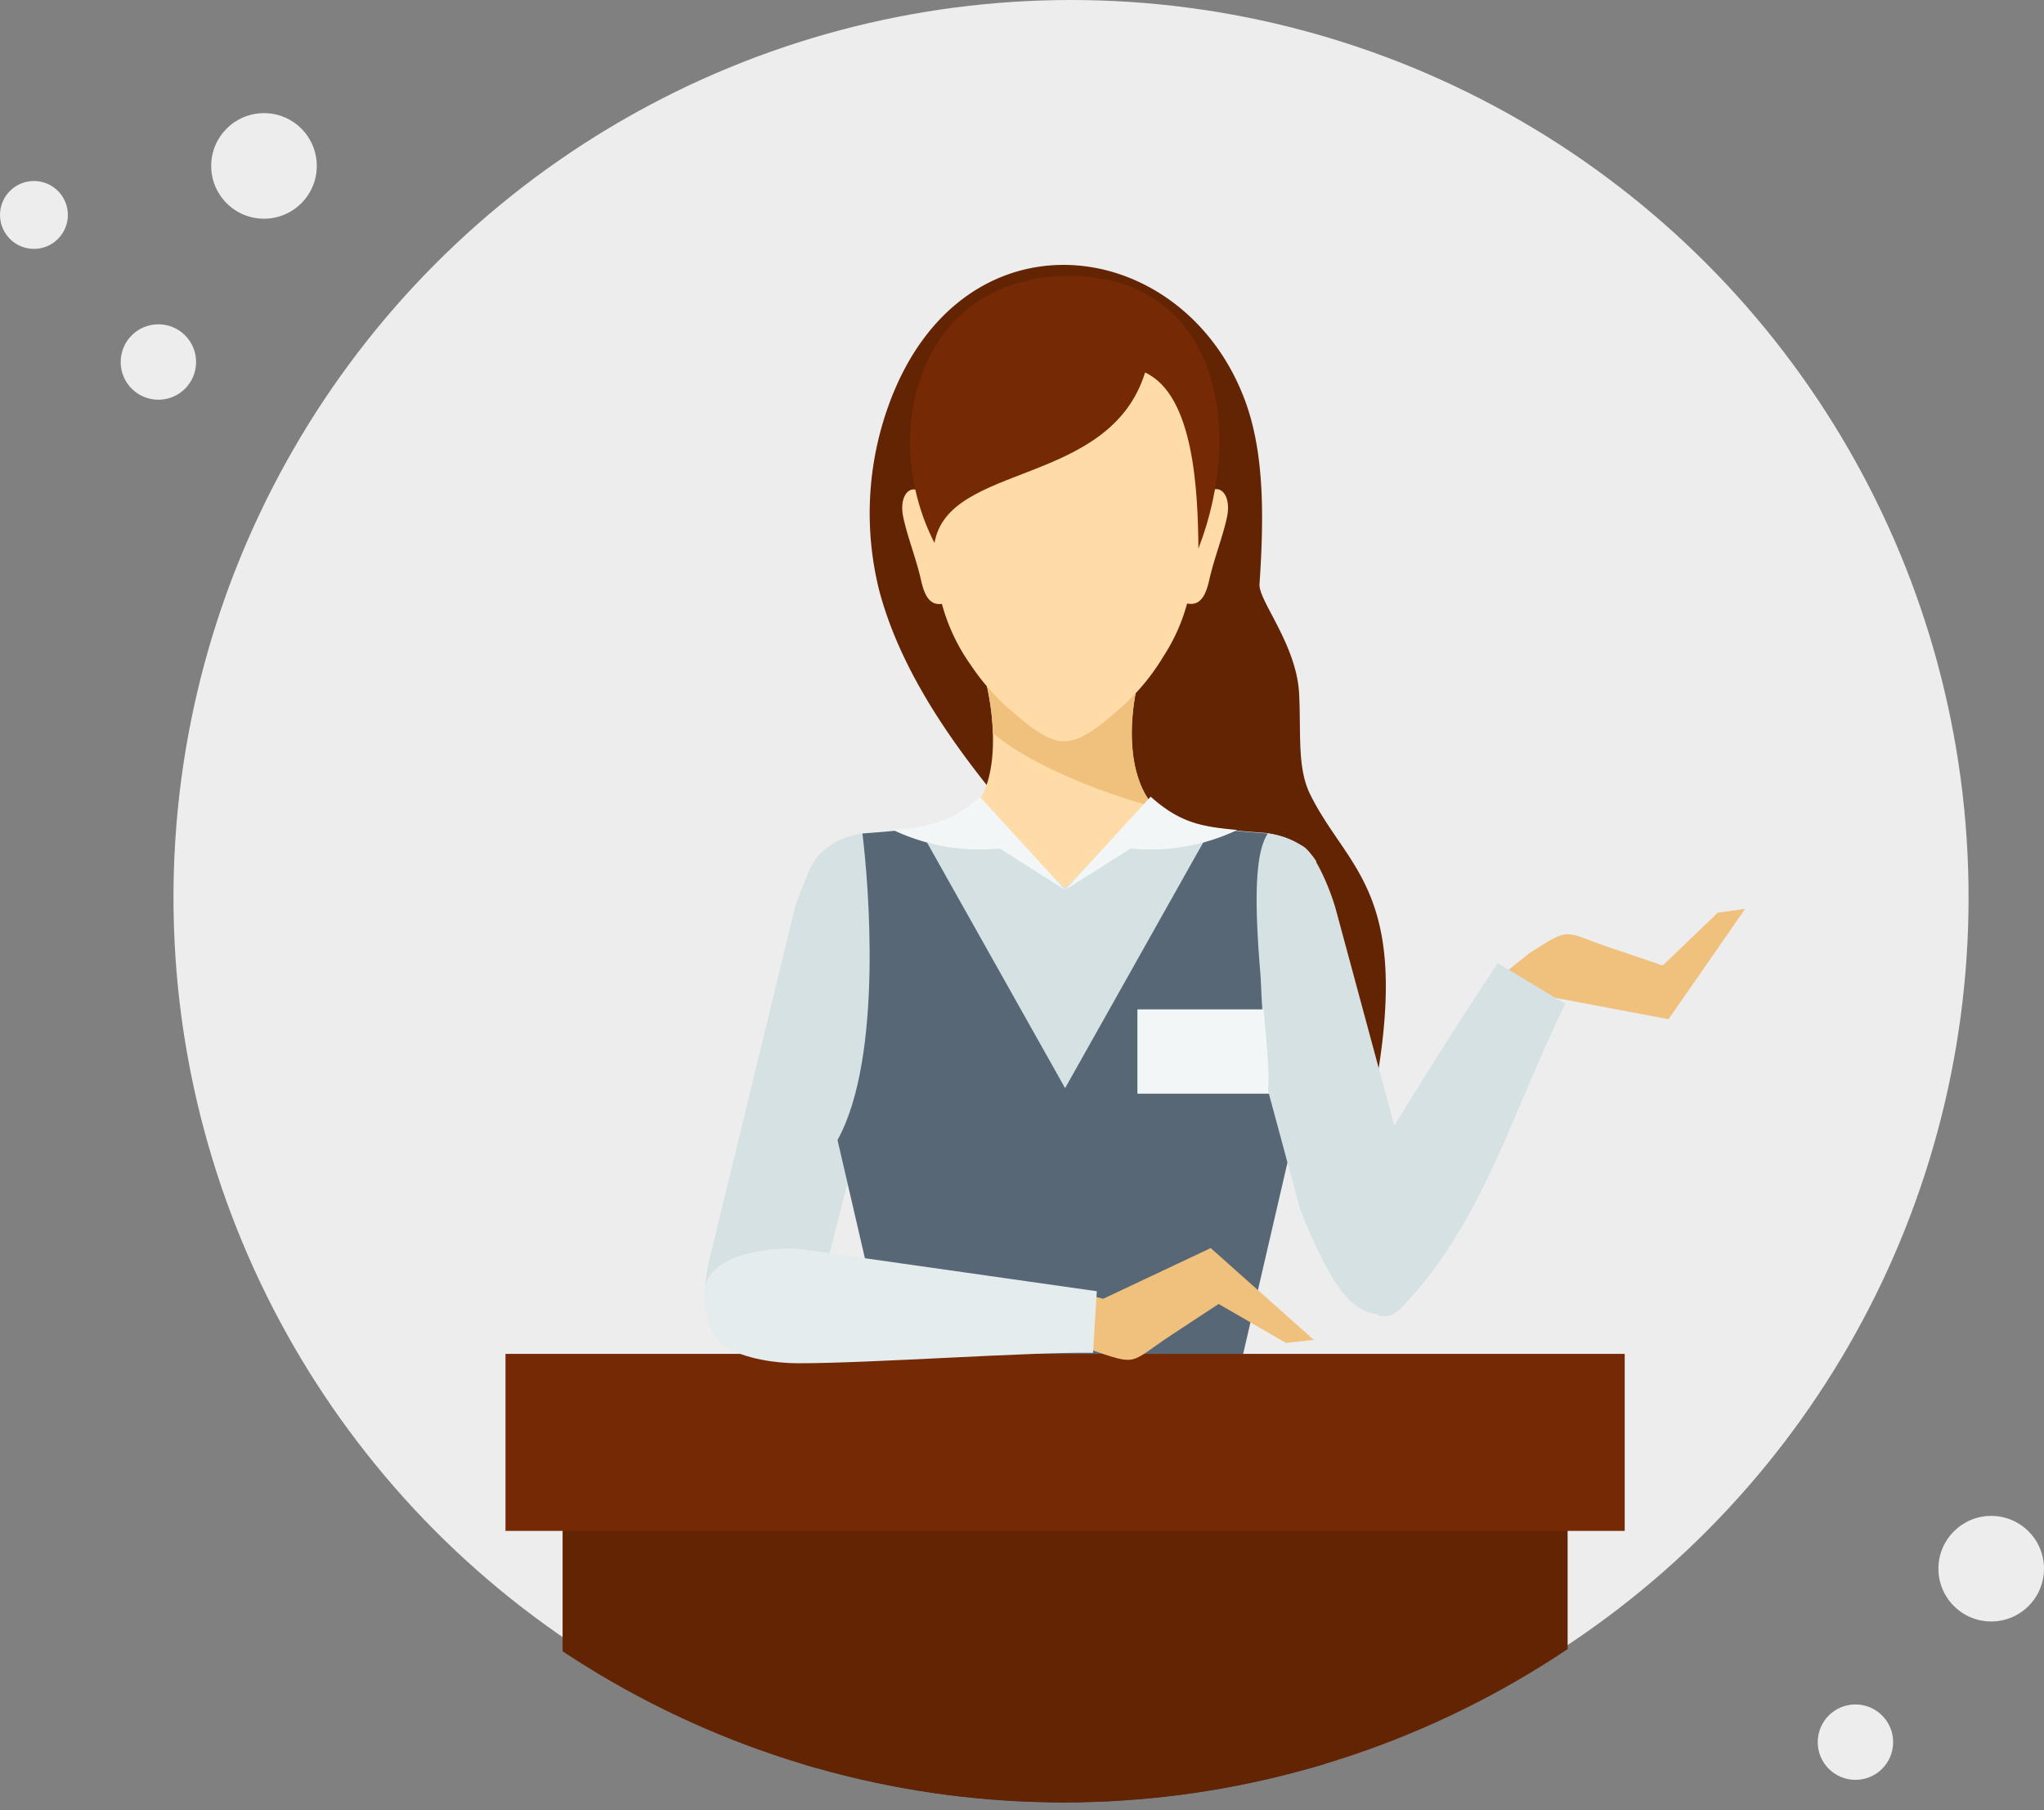 <svg id="Layer_1" data-name="Layer 1" xmlns="http://www.w3.org/2000/svg" xmlns:xlink="http://www.w3.org/1999/xlink"
     viewBox="0 0 271 240">
    <rect x="0" y="0" width="271" height="240" fill="#808080" stroke="none"/>
    <defs>
        <clipPath id="clip-path" transform="translate(0 -1)">
            <circle cx="141" cy="120" r="120" fill="none"/>
        </clipPath>
    </defs>
    <title>icon-concierge-staff</title>
    <g id="Group_9282" data-name="Group 9282">
        <g clip-path="url(#clip-path)">
            <g id="Mask_Group_624" data-name="Mask Group 624">
                <circle id="Ellipse_407" data-name="Ellipse 407" cx="142" cy="119" r="119" fill="#ededed"/>
                <g id="Group_9252" data-name="Group 9252">
                    <path id="Path_9198" data-name="Path 9198"
                          d="M165.08,54.14c2.52,6.82,2.53,15.1,1.91,24.31-.15,2.2,4.91,8,5.25,14.51.27,5.3-.28,9.87,1.48,13.4,5,10.09,13.54,12.86,8.46,39.82,0,0-32.22-17.36-33.08-18.78-6.23-10.4-27-27.26-32.53-48.1a42.12,42.12,0,0,1,1.25-24.57C127.46,28.05,156.92,32.05,165.08,54.14Z"
                          transform="translate(0 -1)" fill="#632404"/>
                    <path id="Path_9200" data-name="Path 9200"
                          d="M143.2,302l.17,7.3c.5,14-1.75,12.7-1.42,26,.44,17.9,2.11,27.37.87,45.21-.12,1.75-.23,4.82-.51,7.65v0q-1.12,7.58-2.27,15.15l11,10.84,5.06.08,5.64-9.84c-1.67-7.35-4.11-13.52-5-19-1.28-7.94-.57-15.7.87-24.13,2.39-14,6.3-20.53,7.07-30,.88-10.84-.6-4.45-1.59-22l1.14-6.58h0c4.23-17.11,7.44-40.2,9.41-58.28,1.24-11.27,0-19.33.22-24,.33-6.64-9-22.63-11.55-34.54l-20.3-.46L140.92,234l2.55.05C143.34,250.42,142.8,285.69,143.2,302Z"
                          transform="translate(0 -1)" fill="#f0c17d"/>
                    <path id="Path_9201" data-name="Path 9201"
                          d="M139.24,302l-.17,7.3c-.5,14,1.75,12.7,1.42,26-.44,17.9-2.11,27.37-.87,45.21.14,2,.26,5.59.63,8.67.34,2.86,1.08,6.66,1.07,8l-3.27,7.24c-11.84,3.91-12.6,5.95-15.48-5.58.09-2.29,1.8-7.65,2.37-9.79.31-1.19.58-2.48.77-3.69,1.28-7.94.57-15.7-.87-24.13-2.4-14-6.3-20.53-7.07-30-.88-10.84.59-4.45,1.59-22l-1.14-6.58h0c-4.23-17.11-7.44-40.2-9.41-58.28-1.24-11.27,0-19.33-.22-24-.33-6.64,9-22.63,11.55-34.54l20.3-.46,1.1,48.72-2.55.05C139.09,250.42,139.64,285.69,139.24,302Z"
                          transform="translate(0 -1)" fill="#ffdba7"/>
                    <path id="Path_9202" data-name="Path 9202"
                          d="M141.29,395.89l1.12,7.4-11,10.85-5.06.07-5.64-9.84,2.11-7.75C123.51,409.61,139.55,407.75,141.29,395.89Z"
                          transform="translate(0 -1)" fill="#05345e"/>
                    <path id="Path_9203" data-name="Path 9203"
                          d="M118.1,190.55c-2.8,7.12-12.83,26.64-12.5,33.28.3,6,6.58,57.79,8.46,68.52h54.33c1.88-10.73,8.15-62.56,8.45-68.52.33-6.64-9.7-26.16-12.5-33.28l-22-.41v0l-1.12,0-1.11,0v0Z"
                          transform="translate(0 -1)" fill="#084478"/>
                    <path id="Path_9204" data-name="Path 9204"
                          d="M161.39,143.85c2.79-3.11,6.91-14.46,9.16-23,1.15-4.38,2.26-8.13-2-9-5-.59-8-.87-10.57-1.59a11.88,11.88,0,0,1-5.33-2.68c-2.9-3.9-3.31-10.27-1.58-16.91H130.53c1.73,6.64,1.5,13.64-.95,16.78s-12.55,3.93-13.24,4c-6.14.88-2.2,19.46,3.14,28.66C124,147.93,152,143.85,161.39,143.85Z"
                          transform="translate(0 -1)" fill="#ffdba7"/>
                    <path id="Path_9205" data-name="Path 9205"
                          d="M130.53,90.64a34.51,34.51,0,0,1,1.11,7.57c4.86,4.14,14.47,8,21.62,9.85-3.61-3.24-3.88-10.94-2.19-17.42Z"
                          transform="translate(0 -1)" fill="#f0c17d"/>
                    <path id="Path_9206" data-name="Path 9206"
                          d="M159.53,67.11c1.75-2.6,3.8-.82,3.17,2.35-.53,2.59-1.72,5.53-2.38,8.47-.45,2-1.17,3.45-2.93,3.09A24.46,24.46,0,0,1,154.27,88a28.83,28.83,0,0,1-5.85,7c-3.19,2.83-5.29,4.28-7.34,4.28s-3.94-1.37-7.52-4.49a29.91,29.91,0,0,1-4.88-5.65,25.43,25.43,0,0,1-3.8-8.07c-1.63.24-2.33-1.17-2.76-3.12-.66-2.94-1.86-5.88-2.38-8.47-.57-2.83,1-4.55,2.6-3a46.23,46.23,0,0,1,.58-8.8c2.56-16.65,33.55-14.26,36.3,1.5A33.85,33.85,0,0,1,159.53,67.11Z"
                          transform="translate(0 -1)" fill="#ffdba7"/>
                    <path id="Path_9207" data-name="Path 9207"
                          d="M167.28,158.29,163,185.14c1.5,3.57,4.7,14.12,7.44,20.73H112c2.73-6.61,5.92-17.17,7.42-20.73-3.32-14.35-4.56-29.21-6.13-43.14-.38-2.6-3.42-22.77-5.29-26.73,1.23-2.06,3.54-3.37,6.7-3.82.3,0,3.32-.2,6.38-.6,3.47-.6,5.17-1,8-2.88l12.2,10.79,11.23-11.67c2.59,2.78,6.76,3.36,8.47,3.67,3.3.48,6.56.64,6.88.69,3.14.45,5.43,1.74,6.67,3.79a147.69,147.69,0,0,0-5.06,29.89l-1.77,10.53Z"
                          transform="translate(0 -1)" fill="#d6e1e3"/>
                    <path id="Path_9208" data-name="Path 9208"
                          d="M141.34,396l-1.11,7.4,11,10.84,5,.08,5.64-9.85-2.11-7.74C159.12,409.73,143.09,407.87,141.34,396Z"
                          transform="translate(0 -1)" fill="#05345e"/>
                    <path id="Path_9209" data-name="Path 9209"
                          d="M123.9,73c1.83-10.72,23.2-7.41,27.92-22.61,6.5,3,7,15.79,7.07,23.35,6.34-16.39,2.28-36.29-17.37-36.14S116.38,58.37,123.9,73Z"
                          transform="translate(0 -1)" fill="#752a05"/>
                    <path id="Path_9210" data-name="Path 9210"
                          d="M105.45,121.14,94,168.24c-1.15,4.75-.63,10.22,3.54,11.61,1.92.64,8.93-1.59,10.82-6.34l7.89-30.76c3.5-7.92-3.32-27.65-7.14-28.57C108.44,114,107.44,115.46,105.45,121.14Z"
                          transform="translate(0 -1)" fill="#d6e1e3"/>
                    <g id="Group_9250" data-name="Group 9250">
                        <path id="Path_9211" data-name="Path 9211"
                              d="M141.19,145.24l-19.38-34.48c-3.4.53-7.14.71-7.47.76.78,6.16,2.82,29.58-3.3,40.64l8.09,34.93h22.08V145.2Z"
                              transform="translate(0 -1)" fill="#576775"/>
                        <path id="Path_9212" data-name="Path 9212"
                              d="M141.24,145.24l19.38-34.48c3.4.53,7.14.71,7.48.76-.79,6.16-2.83,29.58,3.29,40.64l-8.09,34.93H136.45l4.67-41.72Z"
                              transform="translate(0 -1)" fill="#576775"/>
                    </g>
                    <path id="Path_9213" data-name="Path 9213"
                          d="M141.22,119l-11.33-12.37c-3.93,3.54-6.91,4-11.48,4.42a26.79,26.79,0,0,0,14.13,2.46Z"
                          transform="translate(0 -1)" fill="#f2f6f7"/>
                    <path id="Path_9214" data-name="Path 9214"
                          d="M141.23,119l11.33-12.37c3.93,3.54,6.91,4,11.48,4.42a26.81,26.81,0,0,1-14.14,2.46Z"
                          transform="translate(0 -1)" fill="#f2f6f7"/>
                    <rect id="Rectangle_1557" data-name="Rectangle 1557" x="74.59" y="183.82" width="133.25"
                          height="234.48" fill="#632404"/>
                    <rect id="Rectangle_1558" data-name="Rectangle 1558" x="67.02" y="179.52" width="148.39"
                          height="23.47" fill="#752a05"/>
                    <g id="Group_9251" data-name="Group 9251">
                        <path id="Path_9216" data-name="Path 9216"
                              d="M146.27,173.21l14.25-6.72,13.67,12.17-3.7.4-8.92-5.16L155.33,178c-5.7,3.76-4.31,4.15-10.64,2l-6.14-2.86,2.66-5.16Z"
                              transform="translate(0 -1)" fill="#f0c17d"/>
                        <path id="Path_9217" data-name="Path 9217"
                              d="M145.42,172.21l-.5,8.17c-8-.16-29.88,1.42-39.23,1.38-2.52,0-7-.51-9.75-2.33-1.88-1.25-2.72-5.22-2.59-7.17.36-5.24,9.61-6,12.86-5.63Z"
                              transform="translate(0 -1)" fill="#e4eced"/>
                    </g>
                    <rect id="Rectangle_1559" data-name="Rectangle 1559" x="150.8" y="133.84" width="17.67"
                          height="11.18" fill="#f2f6f7"/>
                </g>
            </g>
        </g>
        <g id="Group_9281" data-name="Group 9281">
            <path id="Path_9248" data-name="Path 9248"
                  d="M206,133.27l15.22,2.87,10.16-14.63-3.63.51-7.3,7-6.94-2.35c-6.35-2.15-5.11-2.85-10.65.65l-5.18,4.13,3.77,4.19Z"
                  transform="translate(0 -1)" fill="#f0c17d"/>
            <path id="Path_9250" data-name="Path 9250"
                  d="M172.58,113.11c1.7.77,3.82,5.85,4.56,8.59L187,158.19c1.81,6.24.76,16.43-3.25,17-4.75.69-7.81-5-11.38-13.86l-4.26-15.76c.76-4.63-3.73-28.82,0-34.06A11.17,11.17,0,0,1,172.58,113.11Z"
                  transform="translate(0 -1)" fill="#d6e1e3"/>
            <path id="Path_9251" data-name="Path 9251"
                  d="M181.73,155.57c4-7,12.33-20.15,16.86-26.86l8.93,5.39c-7.1,14.51-11,29.23-21.7,40.28-1.84,1.9-3.31,1-3.79.51C180,172.91,179.87,159.8,181.73,155.57Z"
                  transform="translate(0 -1)" fill="#d6e1e3"/>
        </g>
        <circle id="Ellipse_408" data-name="Ellipse 408" cx="264" cy="208" r="7" fill="#ededed"/>
        <circle id="Ellipse_409" data-name="Ellipse 409" cx="246" cy="231" r="5" fill="#ededed"/>
        <circle id="Ellipse_33" data-name="Ellipse 33" cx="35" cy="22" r="7" fill="#ededed"/>
        <circle id="Ellipse_34" data-name="Ellipse 34" cx="21" cy="48" r="5" fill="#ededed"/>
        <circle id="Ellipse_410" data-name="Ellipse 410" cx="4.5" cy="28.5" r="4.5" fill="#ededed"/>
    </g>
</svg>